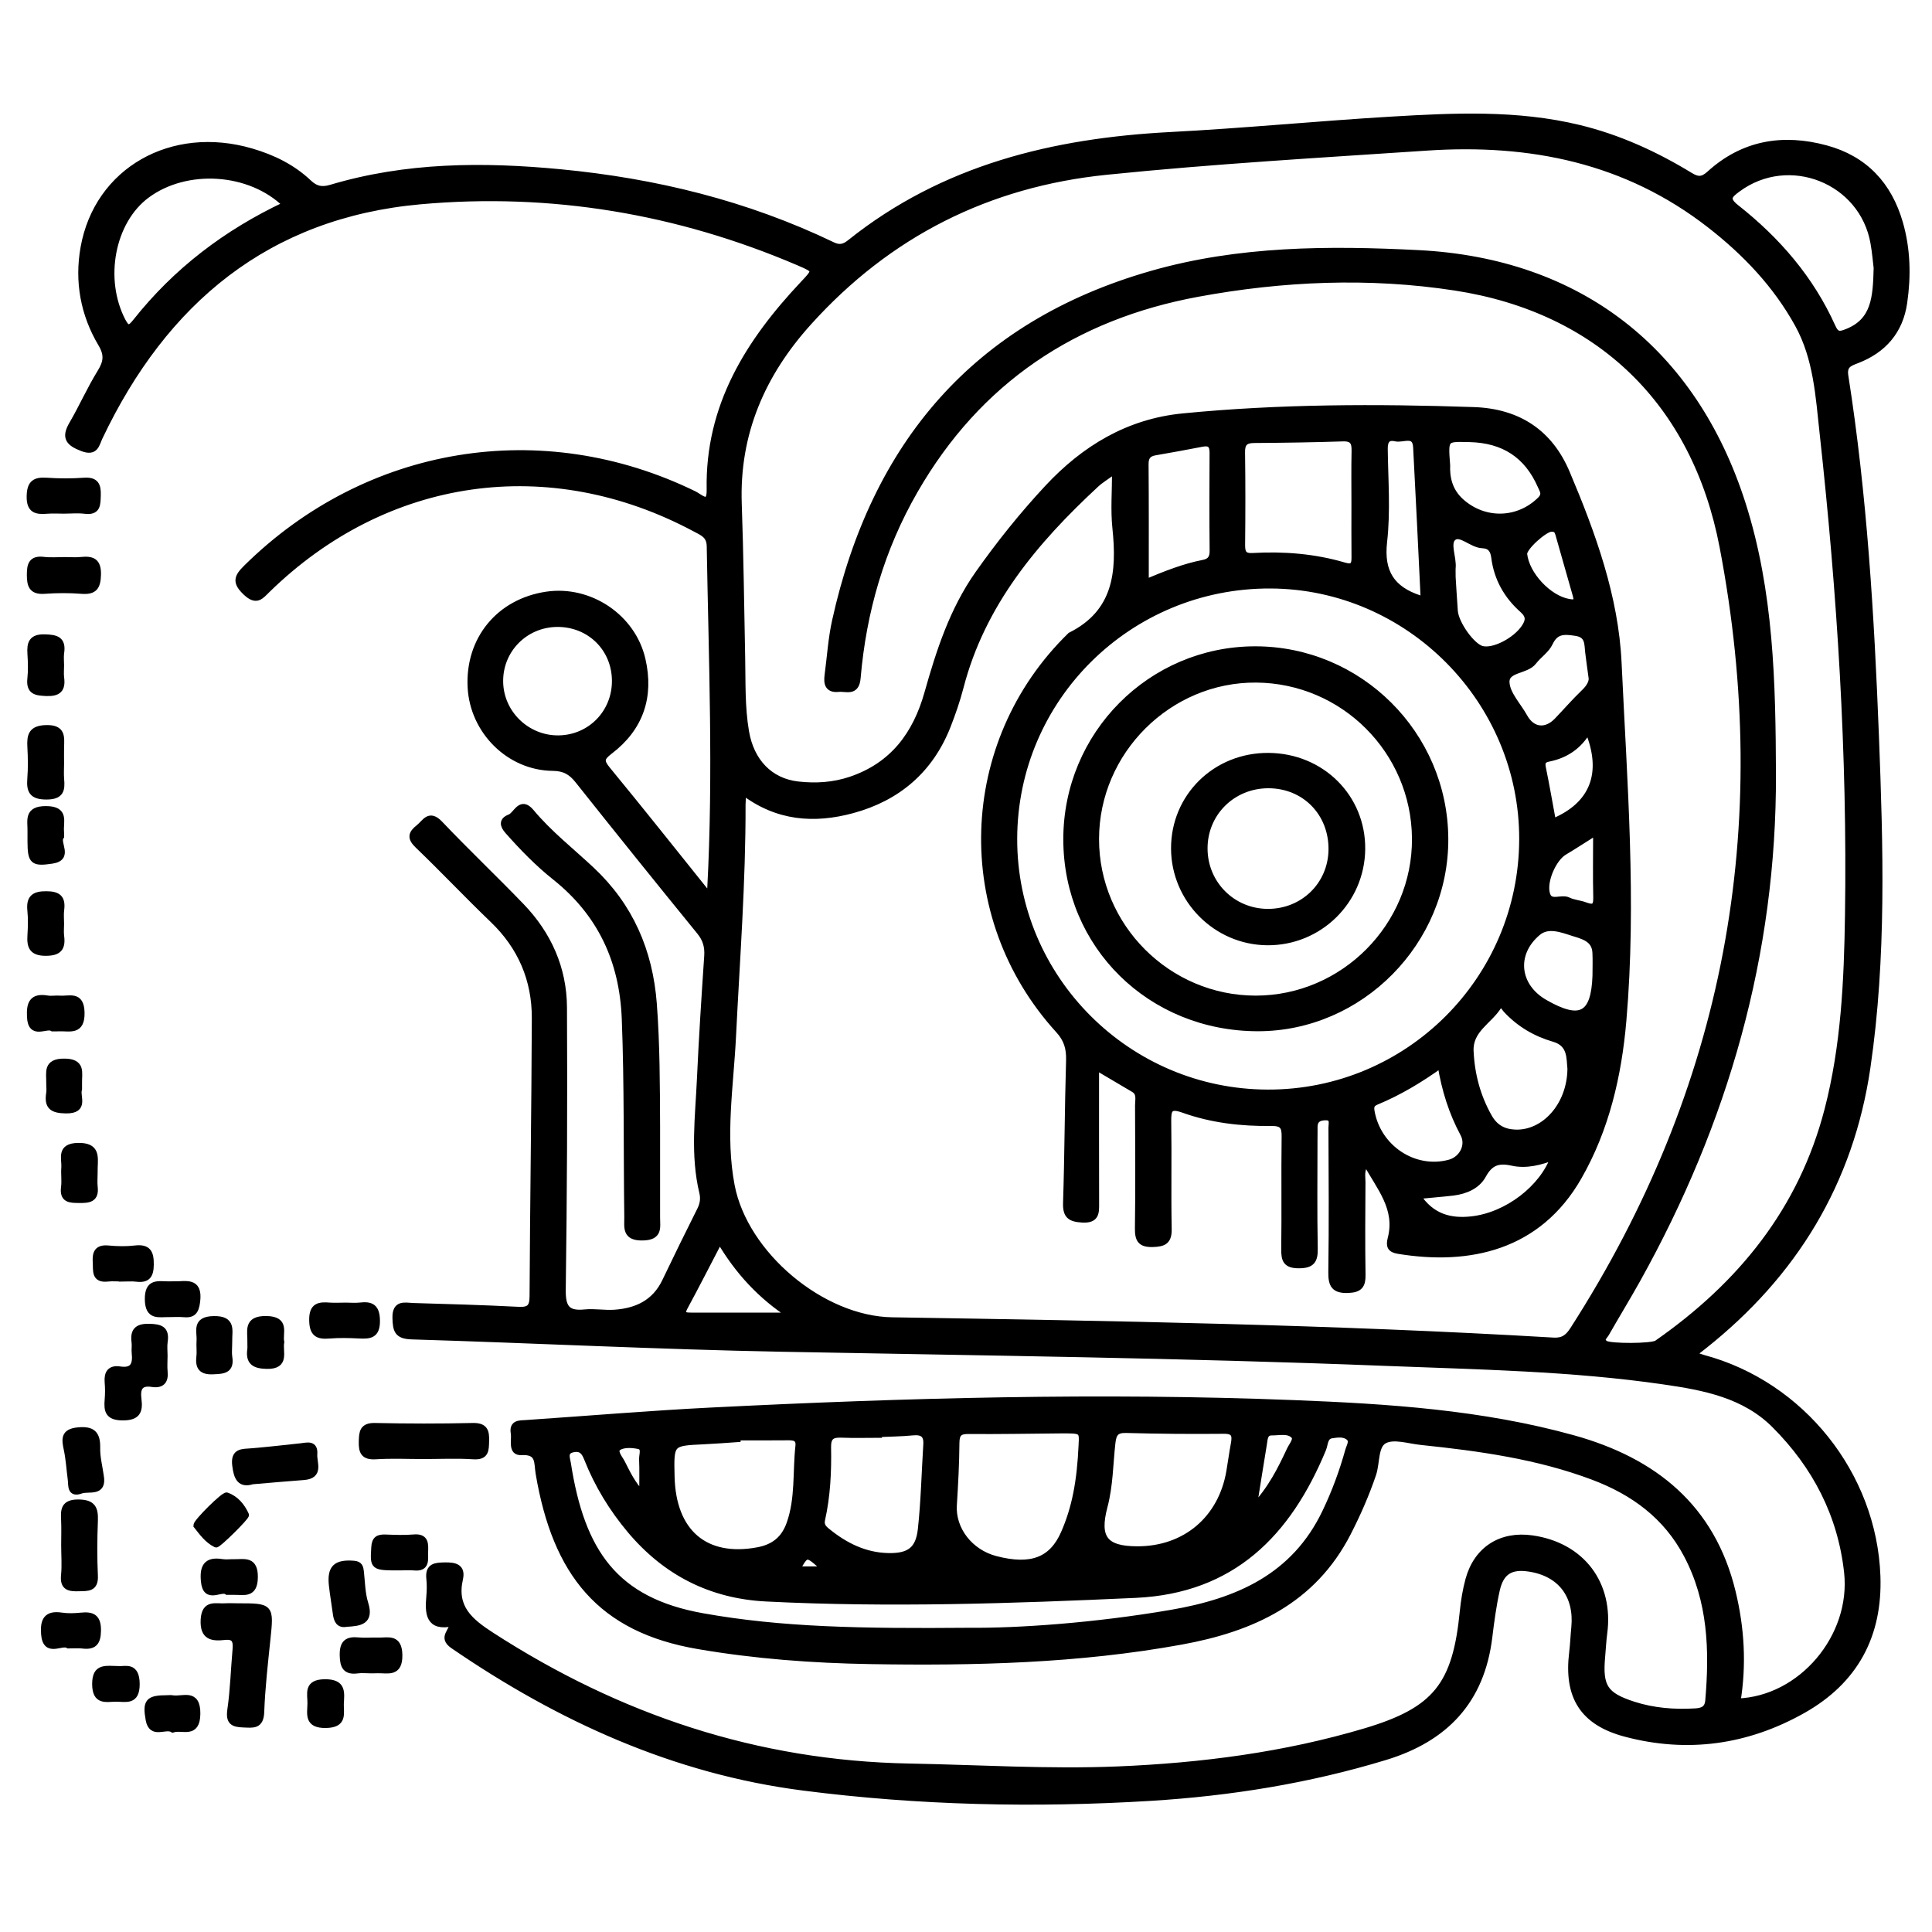 <?xml version="1.0" encoding="utf-8"?>
<!-- Generator: Adobe Illustrator 23.0.0, SVG Export Plug-In . SVG Version: 6.00 Build 0)  -->
<svg version="1.0" xmlns="http://www.w3.org/2000/svg" xmlns:xlink="http://www.w3.org/1999/xlink" x="0px" y="0px"
	 viewBox="0 0 3000 3000" style="enable-background:new 0 0 3000 3000;" xml:space="preserve">
<style type="text/css">
	.st0{stroke:#000000;stroke-width:10;stroke-miterlimit:10;}
</style>
<g id="Layer_1">
</g>
<g id="Layer_2">
	<g>
		<path class="st0" d="M2628.8,2103.4c7.6,2.6,11.8,4.3,16.2,5.5c152.5,40.9,264.2,181.1,269.9,338.3
			c3.3,92.7-34.8,162.8-115.4,208.3c-86.5,48.8-179.1,61.9-275.3,36.4c-66.4-17.6-91-57.7-82.6-126c1.6-12.8,2-25.8,3.3-38.6
			c4.9-49.9-21.5-84.5-70.3-91.9c-28.7-4.4-44.2,4.8-50.7,33.4c-5.4,24.2-8.7,49-11.7,73.7c-12.1,98.3-68,157.2-161.4,185.6
			c-119,36.2-240.9,55.7-364.4,63.3c-180,11-360.2,7-539-16c-199.8-25.6-378.5-107-543.7-220.3c-18.9-13-0.4-21.5-0.5-34.9
			c-37.7,8.3-38.5-15-36.2-41.3c0.8-9.2,1-18.5,0-27.7c-2.1-19.5,9.6-19.8,24-20.1c15.1-0.2,27.1,2.1,22.9,20.6
			c-10.1,44.8,15.6,66.1,49.5,88c197.6,127.6,411.7,199.3,648.2,203.7c108,2,215.9,8.9,323.9,4.5c130.3-5.4,259.2-22,384.5-59.3
			c110.1-32.8,140.6-72.2,151.8-186.7c1.6-16.4,4.4-33,8.7-48.9c12.8-46.9,50.3-70.8,98.6-63.9c76.9,11,121.8,70.3,111.6,147.1
			c-1.6,11.9-2.1,23.9-3.2,35.8c-4.3,47.4,4.2,60.7,48.9,75.2c31.1,10,63.2,12.5,95.7,10.6c11.1-0.6,19.6-3.4,20.8-16.9
			c6.7-78.2,4.4-154.9-33.5-226.6c-31.9-60.5-82.8-97.6-145.3-121.2c-86.3-32.5-176.6-44.9-267.6-54.4c-19.2-2-42.1-9.8-56.7-2.2
			c-15.3,7.9-11.8,34.6-17.9,52.6c-10.7,31.5-24,61.8-39.2,91.4c-54.3,105.5-148.6,148.3-258.6,168.3
			c-159.8,29.1-321.1,32.9-482.8,30.2c-89.5-1.5-178.6-8.1-267.2-23.3c-151.5-25.9-221.1-112.3-247.4-268
			c-2.8-16.5,1.4-34.8-27.2-33.2c-16.2,0.9-9.6-18.4-11.4-29.1c-2.7-16,9-14.7,19.1-15.4c95.8-6.5,191.5-14.6,287.3-19.4
			c301.6-15.1,603.4-23.4,905.3-11.5c145.6,5.7,291.2,15.1,432.8,54.4c125.6,34.9,215.6,106.9,247.5,238.5c13.6,56,17,113,7.5,170.4
			c99.4-3.2,181.8-100.5,170.9-201c-9.8-89.6-49.5-165.6-112.7-228.8c-47-47-109.6-58.8-172-67.8c-143.7-20.9-288.7-23.2-433.4-28.9
			c-311.8-12.3-623.8-16-935.8-21.9c-191.8-3.6-383.6-13.4-575.4-19.2c-22.3-0.7-24.2-9.4-24.8-28c-0.7-23.9,14.5-18.9,27.2-18.5
			c54.4,1.6,108.9,3.1,163.3,5.9c16.7,0.8,22.3-3.7,22.4-21.1c0.7-144,3-288.1,3.5-432.1c0.2-59.8-21.7-111.2-65.6-153.2
			c-39.3-37.7-76.7-77.4-116-115.1c-12.2-11.6-10.5-18.3,1.2-27.5c10-7.9,15.9-23.3,32.5-5.9c41.3,43.5,84.9,84.8,126.5,128
			c42,43.6,65.7,96.6,66,157c0.8,145.9,0.1,291.7-1.9,437.6c-0.4,27.3,5.6,39.3,34.3,36.4c15.5-1.6,31.4,1.6,47,0.4
			c34.2-2.5,62.2-15.7,78-48.5c17.9-37.3,36.1-74.6,54.7-111.6c4.4-8.8,5.6-17.7,3.4-26.8c-14.1-58.6-6.4-117.6-3.7-176.5
			c2.9-63.6,7-127.2,11.3-190.7c1-14.7-2.3-26.4-11.8-38c-63.5-78-126.6-156.3-189.1-235c-10.6-13.3-21.2-19.4-39.1-19.6
			c-67.7-0.6-124-57-127.4-125.1c-3.7-74,44.2-132.3,117.7-143.2c66.8-9.9,133.4,34.6,148.5,100.4c13.3,57.8-3.3,106.3-50.5,142.2
			c-14,10.7-14.4,15.8-3.6,29c52.1,63.3,103,127.5,155.3,192.7c2.4-4,4.6-6,4.7-8.2c9.5-177.2,2.2-354.4-0.8-531.6
			c-0.3-17.3-11.3-21.2-22.5-27.2c-226.7-121.5-480.8-85.3-665.1,94.8c-10.3,10.1-16.5,19.2-32.6,4.2c-16.8-15.8-14.2-23.7,0.5-38.2
			c187.6-185.2,458.7-229.9,695.3-114.2c8.7,4.2,24.9,21.2,24.3-7.4c-2.5-129.4,60.2-229,144.7-318.8c20.9-22.1,21-22.1-7.4-34.3
			c-187.7-80.2-384.2-113-586.6-94.9c-237.7,21.3-398,155.1-498.5,366.6c-5.2,10.9-6.1,24.8-26.7,16.9
			c-21.2-8.2-27.7-16.3-15.5-37.1c15.3-26.2,27.6-54.3,43.6-80.2c9.8-15.9,11.6-27.4,1.3-44.7c-27.3-45.9-36.5-96.8-27.1-149.3
			C151.5,264.9,267,199.3,390.3,235.4c33.2,9.7,63.8,24.6,89.1,48.6c10.7,10.1,20.4,12,34.6,7.8c116.9-34.9,235.8-35.5,356.2-24
			c147.4,14.1,288.8,48.7,422.5,113c10.9,5.3,18.4,3.2,27.3-3.9C1465.5,260.5,1636,219.5,1817.7,210
			c114.2-5.9,228.2-17.1,342.3-23.9c97.7-5.8,195.6-10.5,292.1,12.9c61.4,14.9,118.3,40.9,172.1,73.7c12.1,7.4,19.4,7.5,30.5-2.5
			c52.3-47.6,113.9-57.7,180.6-39.6c60.1,16.3,97.5,56.5,114.6,115.8c11.7,40.6,12.6,82.1,6.6,123.5c-6.3,44.1-32.1,73.6-73.3,89.4
			c-12,4.6-20.7,7.7-18.1,24.5c29.1,185.3,40.2,372.3,47.5,559.4c6.6,171.5,11.8,343.4-13.2,514.2
			c-26.2,178.5-113.5,321.4-254.2,432.9C2640.8,2093.6,2636.6,2097.1,2628.8,2103.4z M2121.1,1804.9c-8.6,12.5-5.7,21.9-5.8,30.6
			c-0.3,48-0.7,96,0.1,144c0.3,16.2-4.3,22.5-21.7,23.2c-21.4,0.9-26.4-7.1-26.1-27.3c1.1-74.8,0.5-149.6,0.2-224.4
			c0-6.4,3.4-16.3-8.7-16.4c-10.2-0.1-18.3,3.2-18.2,15.7c0.1,6.5-0.1,12.9-0.1,19.4c0,56.3-0.7,112.7,0.4,169
			c0.4,18.9-4.6,25.7-24.5,25.7c-19.5,0-22.4-8-22.2-24.6c0.8-58.2-0.2-116.3,0.6-174.5c0.3-16.5-3.6-22.1-21.3-21.9
			c-46.3,0.6-92.4-4.7-136.2-20.4c-22.1-7.9-24.2,0.1-23.9,19c0.9,55.4-0.4,110.8,0.7,166.2c0.4,19-7.1,22.7-24.3,23.2
			c-18.9,0.5-23-6.6-22.8-24.1c0.9-63.7,0.4-127.4,0.2-191.1c0-8.8,3.3-18.9-7-25c-17.1-10.1-34.1-20.2-58.9-34.8
			c0,75.1-0.1,143.3,0.1,211.6c0.1,14.9,0.7,26.7-21.2,25.4c-18.5-1.2-25.4-5.7-24.8-25.5c2.4-73.8,2.5-147.7,4.7-221.5
			c0.5-18.7-3.5-32.7-16.6-47c-160.8-176.4-152.4-445.9,18.5-612.5c71.4-35.7,77.3-98.1,70-167.3c-2.9-27.7-0.5-56-0.5-89.7
			c-13.9,10.2-22.7,15.3-30,22.1c-95.2,88.2-177,185.5-210.6,315.1c-5.3,20.5-12.3,40.6-20,60.3c-27,68.4-77.6,111.4-147.6,130.4
			c-59.1,16-116.5,12.3-169.8-28.5c-0.5,9.7-1.1,15-1.1,20.3c0.3,120.1-8.9,239.7-14.8,359.6c-3.8,77.1-16.9,154.3-2.1,231.9
			c20.5,107,140.3,207.7,249.4,209.4c342.4,5.5,684.8,11.3,1026.8,31.5c15.6,0.9,23.1-5.3,30.8-17.2
			c240.5-374.2,315.6-780.6,232.3-1216c-42.9-224.2-192.2-368.3-415.5-402.6c-133.1-20.5-267.6-14.7-399.8,9.7
			c-191.4,35.3-341,134.7-439.4,305.7c-52,90.2-80.2,187.9-89,291.1c-2,23.8-17.3,15.5-29.3,16.7c-16.2,1.7-18.4-8-16.7-20.8
			c3.8-28.3,5.5-57,11.7-84.8c60.5-273.2,217.6-459.8,490.9-538.2c135.6-38.9,275.3-39.3,414.9-32.2
			c249,12.7,426.6,150.9,502.7,388.8c43.7,136.7,46.6,278.3,47.1,419.3c1.1,280.1-74.2,541.1-210.2,785.2
			c-15.7,28.2-32.6,55.7-48.6,83.8c-2.7,4.7-10.3,9.9-1.3,16.1c7.4,5,72.5,5,80.5-0.6c129.9-90.6,224.6-206.7,265-362.7
			c25.7-99.1,30.3-200.5,31.8-302c3.8-250.5-12.1-500-39.4-748.8c-6.3-57.4-9.5-116.3-38.5-168.8c-34-61.6-81.4-111.4-136.6-154.4
			c-130.1-101.3-279.2-131.2-440.2-120.4c-165.7,11.1-331.6,20.6-496.9,37.5c-184.3,18.7-338.9,96.7-462.8,234.1
			c-71.9,79.7-112.5,172-108.7,281.6c2.8,79.3,3.7,158.8,5.3,238.1c0.8,38.7-0.6,77.5,6,116c7.9,46.2,37,77.3,81,82.3
			c27.5,3.1,55.1,1.5,82-7.6c65.6-22.2,101.2-70.3,119.3-134.6c18.3-64.9,39-128.9,78.4-184.9c33-46.8,68.8-91.5,107.8-133.4
			c57.1-61.3,125.3-102.8,210.5-111.1c150-14.7,300.3-14.9,450.9-9.8c69.8,2.3,118.4,35.1,144.7,97.3c40,94.5,75.6,192.6,80.3,294.9
			c8.6,185,23.4,370.5,7.4,555.8c-7.3,84.6-26.5,168-69.4,242.7c-62.6,109.2-169.7,132.2-279.6,114.2c-12.1-2-14.6-6.9-11.7-18.4
			C2172.1,1875.9,2142.2,1843.8,2121.1,1804.9z M1968.8,1696.9c217.7,0.4,394.5-175.7,395.2-393.5
			c0.6-215.6-176.2-393.8-391.4-394.6c-219.5-0.8-397.7,175.4-398.1,393.7C1574.1,1519.5,1751.1,1696.5,1968.8,1696.9z
			 M1505.2,2532.6c75.7,0.7,195.1-7.5,313.7-27.9c102.8-17.7,191-55.8,239.2-156.6c14.8-30.9,26.6-62.8,35.7-95.6
			c1.8-6.5,7.6-14.9,0.8-20.7c-7.4-6.3-17.9-4.7-26.7-3.4c-11.4,1.8-10.4,13.8-13.7,21.8c-54.2,130.8-140.4,219.2-291.3,226
			c-190.9,8.7-381.8,15.2-572.9,5.6c-85.8-4.3-156-40-211.3-105.8c-28.1-33.5-50.6-70.3-66.7-110.9c-4.2-10.6-9-17.6-22-15
			c-14.9,2.9-9.8,14.2-8.6,21.9c21.5,138.6,73.5,213.7,209.6,238C1213.5,2531.9,1336.9,2534,1505.2,2532.6z M1679.8,2244.3
			c1.3-23.8,1.3-23.8-35-23.5c-47,0.4-94,1.3-140.9,0.9c-14.3-0.1-19,4.3-19.1,18.9c-0.2,32.2-2,64.4-4,96.6
			c-2.3,37.7,25.1,73.6,65.4,84c55.1,14.3,87.6,1.9,106.2-40.6C1669.6,2341.3,1677.3,2299.9,1679.8,2244.3z M2103.5,783.1
			c0-27.6-0.4-55.2,0.2-82.9c0.3-13.3-2.9-20.3-18.4-19.8c-46,1.5-92,2.2-138.1,2.5c-14,0.1-19.2,5.4-18.9,19.7
			c0.7,47.9,0.6,95.7,0.1,143.6c-0.1,12.5,2.8,18.3,16.9,17.5c48-2.7,95.6,1,142,14.7c12.9,3.8,16.5-0.4,16.3-12.6
			C2103.3,838.4,2103.5,810.7,2103.5,783.1z M2914.4,416.1c-1-7.7-2.2-23.3-4.9-38.6c-16.9-97.7-131.7-143.1-211.4-84.1
			c-13.1,9.7-19.4,15.6-2,29.3c63.7,50.2,115.8,110.5,149.3,185.2c6,13.3,11.7,12.1,22.8,7.7
			C2911.2,498.6,2913.2,461.8,2914.4,416.1z M1765.9,2406.1c74.5,0.2,130.7-47.2,143.3-120.9c2.5-14.5,4.4-29.1,7.1-43.6
			c2.4-13.1,0.7-20.4-15.9-20.2c-50.7,0.5-101.3,0.1-152-1.3c-16.1-0.4-19.8,6.4-21.4,20.5c-3.7,32.8-3.6,66.1-12.2,98.5
			C1701.7,2388.5,1715.6,2406,1765.9,2406.1z M443.9,317.8c-55.5-54.6-154.7-60.5-216-15c-54.8,40.6-71.7,130.8-37.6,196
			c7.8,14.8,12.7,10.8,20.7,0.8C273.3,421,350.9,361.6,443.9,317.8z M1145,2231.6c0,0.9,0,1.8,0,2.7c-17.5,1.2-34.9,2.6-52.4,3.4
			c-51.4,2.4-51.4,2.3-50.1,55.4c2.1,86.6,52.7,129.6,134.1,114.5c24.9-4.6,41.2-17.3,49.8-41.8c13.8-39.2,9.3-80.1,13.7-120.2
			c1.5-13.5-7.5-14.3-17.8-14.1C1196.6,2231.8,1170.8,2231.6,1145,2231.6z M1364.5,2226.5c0,0.4,0,0.7,0,1.1
			c-19.3,0-38.6,0.6-57.9-0.2c-14.6-0.6-21.4,3.3-21.1,19.8c0.7,37.7-1,75.4-9.3,112.4c-2,8.9,2.2,13.5,8.3,18.4
			c27.8,22.6,58.6,37.9,95.1,38.6c32.2,0.6,47.1-9.8,50.6-41.7c4.8-43.8,5.7-87.9,8.5-131.9c1-16.2-6.9-20.6-21.9-19.1
			C1399.4,2225.6,1381.9,2225.7,1364.5,2226.5z M955.2,1056.4c-0.6-50.3-39.9-88.4-90.4-87.9c-49.9,0.6-89.2,40.6-88.5,90.2
			c0.7,49,41.7,88.7,90.9,88.2C917,1146.4,955.8,1106.4,955.2,1056.4z M2438.9,1659.4c-1.8-15.2,1.1-38.7-25.7-46.5
			c-29-8.4-53.8-23-74.4-45.2c-3-3.3-7.6-12.4-11.9-5.5c-14.5,23.4-45.3,36.5-43.7,70.1c1.7,36.5,10.8,70.6,28.8,102.4
			c9,15.8,21.9,23.4,40.2,24.3C2397.5,1761.2,2438.4,1717.2,2438.9,1659.4z M1778.8,904.6c32-13.4,60.1-24.5,89.9-30.3
			c10.8-2.1,14.8-8.1,14.6-19.3c-0.5-50.6-0.4-101.3-0.1-151.9c0.1-12.2-4.4-16.7-16.5-14.4c-24.3,4.7-48.7,9.2-73.2,13.4
			c-10.9,1.9-15.1,7.5-15,18.8C1779,780.7,1778.8,840.5,1778.8,904.6z M2237.2,1653.3c-32.5,23.3-64.7,42.6-99.6,57.1
			c-7,2.9-9.6,6.4-8.3,14.6c9.6,57.6,66.7,95.6,121.8,80.6c19.7-5.4,31-27.2,21.3-45.2C2254.8,1727.6,2243.7,1692.9,2237.2,1653.3z
			 M2246.8,722.5c-0.7,18.3,2.9,39.8,22.3,56.9c36.1,32,88.5,30.7,122.7-3.1c8.8-8.7,3.9-14.6,0.8-21.8c-21-48.1-57.7-71.7-110.4-73
			C2243.5,680.7,2243.5,679.4,2246.8,722.5z M2255.3,896c0.8,12.2,1.9,32.5,3.4,52.7c1.5,20.1,26.8,55.2,42.3,59.3
			c18.2,4.8,52.1-12.8,66.1-33.3c7.3-10.8,8-18.5-2.9-28.2c-24.1-21.4-39.5-48.4-43.6-81c-1.4-11.2-5.9-18.7-18.7-19.2
			c-16.5-0.6-33.9-20.8-45.2-11.8c-11,8.8,0.5,31.3-1.4,47.8C2255.1,884.2,2255.3,886,2255.3,896z M2211,930.1
			c-3.9-79.6-7.5-157.7-11.7-235.7c-1.3-23.7-20.7-11.4-32.1-14c-13-3-17.5,3.8-17.3,17c0.6,48,4.4,96.4-1,143.8
			c-5.4,47.5,12.3,73.9,55,88.1C2204.6,929.4,2205.5,929.4,2211,930.1z M2471.6,1051.3c-2.2-16.3-3.8-27.3-5.1-38.2
			c-1.6-13.4,0.4-27.7-19.6-30.7c-17.5-2.6-31.3-4-40.6,15.9c-5.2,11.1-17.3,18.8-25.1,29c-11.7,15.3-43.8,10.8-42.2,33
			c1.3,18.2,18.2,35.3,28,53c12,21.7,33.4,24.3,51,6c14-14.6,27.3-30,41.9-44C2468.9,1066.8,2473.1,1058,2471.6,1051.3z
			 M2477.8,1515.2c0-12,0.5-23.9-0.1-35.9c-1-21.5-19.1-25.8-34.4-30.6c-18.1-5.8-39.5-14.3-55.6-0.7
			c-39.3,33.1-33.1,83.9,11.1,109.1C2453.9,1588.7,2475.6,1577.2,2477.8,1515.2z M2201,1856.9c21.8,33.3,51.2,40.4,83.7,36.9
			c55.7-6,111.2-48.9,128.4-97.7c-21.2,8.1-43.1,13.9-64.7,9.1c-21.7-4.8-34.6-0.7-45.7,19.7c-9,16.5-27.2,24.2-46.3,26.6
			C2239.2,1853.5,2221.9,1854.8,2201,1856.9z M1228.8,2043.2c-47.2-30.4-83-69.3-111.3-117.6c-19.4,37.2-36.4,70.7-54.3,103.7
			c-7.4,13.6,1.1,13.8,10,13.9C1123.6,2043.3,1174,2043.2,1228.8,2043.2z M2411.2,1276.3c62.7-26,82.3-75.8,54.8-142.4
			c-14,24.5-34.8,38.4-60.9,43.7c-9.5,1.9-11.5,5.7-9.6,15C2401.2,1220.3,2406,1248.3,2411.2,1276.3z M2478.8,1291.5
			c-21,13.2-35.3,22.6-50.1,31.4c-16.5,9.8-32.9,45.4-26.7,65.8c5,16.4,22.3,4.2,33.1,9.6c8,4,17.7,4.4,26.2,7.6
			c12.9,4.9,18.1,2.7,17.7-12.4C2478.2,1361.4,2478.8,1329.4,2478.8,1291.5z M2408.6,820.7c-10,0-43.4,29.4-42.2,39.8
			c3.5,32.1,38.2,69,69.4,74.5c9.1,1.6,14.8,1.3,11.4-10.5c-9.2-31.7-17.9-63.5-27.1-95.2C2418.8,825.2,2417.4,820.2,2408.6,820.7z
			 M1946.3,2341.5c27.3-29,42.4-59.4,56.7-90.1c3.3-7.1,11.9-16.4,6.2-22.3c-8.6-8.9-22.5-5.1-34.2-5.2c-11.5-0.1-11.4,10-12.7,18
			C1957.1,2273.5,1952.1,2305.1,1946.3,2341.5z M997.6,2321.3c0-22.4,0.5-38.8-0.2-55.1c-0.4-7.3,5-18.8-5.6-21.1
			c-10.2-2.2-24.1-2.9-31.7,2.4c-8.2,5.7,1.7,16.5,5.6,24C973.8,2287.3,981.1,2303.8,997.6,2321.3z M1281.6,2437.3
			c-29.3-27.3-29.3-27.3-44.4,0C1251.6,2437.3,1265.8,2437.3,1281.6,2437.3z"/>
		<path class="st0" d="M1020,1749.5c0,47,0,94.1,0,141.1c0,15.3,4.2,30.1-21.9,30.6c-27.8,0.6-23.5-15.5-23.7-31.9
			c-1.4-102.4,0.1-204.7-3.9-307.1c-3.5-90.6-37.7-163.9-108.5-220.4c-26.8-21.3-50.5-45.8-73.2-71.4c-8-9-9-16.4,2.8-20.9
			c10.5-4,16.6-28.1,32.9-8.6c27.9,33.5,62.2,60.3,93.8,89.9c60.2,56.4,90.3,126,96.6,207.8
			C1019.7,1622.3,1019.7,1685.8,1020,1749.5z"/>
		<path class="st0" d="M369.1,2494.6c51.5,0,51.1,0,45.8,50.9c-3.9,37.6-8.2,75.2-9.6,112.9c-0.8,22-12.5,19.5-27.3,19
			c-16-0.5-22.7-3.8-20-22.4c4.5-30.9,5.3-62.4,8.1-93.6c1.1-12.9-0.8-21.6-17-19.9c-19.2,2.1-34,0.8-32.5-26.6
			c1.5-26.6,18.9-19.2,33.2-20.3C356.2,2494.2,362.7,2494.6,369.1,2494.6z"/>
		<path class="st0" d="M657.7,2260.6c-24.8,0-49.7-1.2-74.4,0.4c-18.2,1.1-21.6-6.7-21.2-22.5c0.4-14.5,1-24.3,20.2-23.9
			c50.5,1.1,101.1,1.2,151.6,0c18.5-0.4,21.1,7.5,20.6,22.9c-0.4,14.1,0.2,24.9-19.7,23.5C709.3,2259.3,683.5,2260.6,657.7,2260.6z"
			/>
		<path class="st0" d="M255.2,2105.2c0,8.3-0.7,16.7,0.1,24.9c1.5,14.6-4.7,20.8-19,18.6c-20.1-3.2-23.7,8-21.6,24.2
			c2.4,18.8-1.9,27.9-24.6,27.7c-22-0.2-24-10.1-22.6-26.9c0.8-9.2,0.8-18.5,0-27.6c-1.1-14,3.9-21.5,18.6-19.3
			c21.3,3.2,25.3-8.4,23.4-25.9c-0.6-5.5,0.5-11.1-0.2-16.6c-2.4-17.6,3.9-24.2,22.6-23.7c16.9,0.4,26.4,3.3,23.5,22.5
			C254.3,2090.3,255.2,2097.8,255.2,2105.2z"/>
		<path class="st0" d="M100,2399.2c0-12.8,0.5-25.7-0.1-38.5c-0.9-16-0.7-27.5,22-27.3c22.3,0.2,25.8,9.4,25.1,28.2
			c-1.1,28.4-1.3,56.9,0,85.2c1,20.1-10.8,18.7-24.3,19.1c-14.7,0.4-25-0.7-22.9-20C101.3,2430.5,100,2414.8,100,2399.2z"/>
		<path class="st0" d="M391.8,2299.8c-18.9,5.9-23.9-5.5-26.2-24.4c-2.8-22.2,10.9-20.3,24.8-21.5c25.6-2.1,51.1-5,76.7-7.8
			c10-1.1,21.9-5,20.6,11.9c-1,13.5,10.4,33.3-16.3,35.2C445.7,2295.1,420.1,2297.4,391.8,2299.8z"/>
		<path class="st0" d="M98.6,792.6c-8.3,0-16.6-0.5-24.8,0.1c-16.2,1.2-27.8,0.6-27.4-22.1c0.4-20.3,7.9-25,26.1-23.8
			c19.2,1.3,38.7,1.4,57.9,0c17.9-1.3,21.7,6.6,21.1,22.5c-0.5,14,0.2,26.1-19.8,23.5C120.8,791.5,109.6,792.6,98.6,792.6z"/>
		<path class="st0" d="M100.8,870c8.2,0,16.6,0.7,24.7-0.1c17-1.7,26.9,0.9,26.3,22.6c-0.5,19.2-5.8,26.1-25.1,24.6
			c-19.1-1.5-38.5-1.4-57.7,0c-19.8,1.4-22.3-8.7-22.3-25c0-15.5,2.8-24.6,21.1-22.4C78.7,871,89.8,870,100.8,870z"/>
		<path class="st0" d="M94.5,1185.2c0,8.2-0.6,16.6,0.1,24.7c1.5,16.6-0.1,26.5-22.2,26.6c-22.2,0.1-26.5-8.3-25-27.3
			c1.3-16.4,1-33,0.1-49.5c-1-18,1.7-28.3,24.5-28.8c25.3-0.5,22.9,13.7,22.5,29.5C94.3,1168.7,94.5,1177,94.5,1185.2z"/>
		<path class="st0" d="M156.1,2291.5c5.3,28.3-18.6,18.4-30.5,22.8c-16.9,6.2-14.2-8-15.4-17.1c-2.1-15.4-2.9-31-6.1-46.2
			c-3.4-16-5.4-27.5,17.2-29.6c22-2.1,29.7,5,29.3,26.7C150.2,2262.5,154.1,2277,156.1,2291.5z"/>
		<path class="st0" d="M536.9,2027.7c7.4,0,14.8,0.7,22-0.1c18-2.2,25.9,2.6,26.1,23.3c0.2,22.1-10.5,23.4-27.1,22.5
			c-15.6-0.8-31.3-1.2-46.8,0.1c-18.1,1.5-25.7-3.1-26-23.6c-0.3-22.3,10.6-23.6,27.1-22.2C520.4,2028.2,528.7,2027.7,536.9,2027.7z
			"/>
		<path class="st0" d="M538,2521.1c-11.6,2.4-14.9-5.4-16.2-15.7c-1.9-14.6-4.5-29.1-6.1-43.7c-2.9-27.1,6.1-35.3,33.6-33.2
			c9.1,0.7,10,5.4,10.8,12.4c1.8,16.4,1.9,33.5,6.8,49.1C575.7,2518.2,558.6,2519.9,538,2521.1z"/>
		<path class="st0" d="M94.5,1434.4c0,6.4-0.7,12.9,0.1,19.2c2.4,18.3-3.3,25.5-23.5,25.6c-21.2,0-24.6-9.6-23.5-26.8
			c0.8-12.8,1.2-25.8-0.1-38.5c-2-19.2,5.3-25.2,24.6-25c18.3,0.1,24.8,5.9,22.6,23.6C93.7,1419.6,94.5,1427,94.5,1434.4z"/>
		<path class="st0" d="M574.7,2593.3c-6.4,0-12.9-0.7-19.2,0.1c-18.6,2.6-22.7-5.9-23-23.3c-0.3-18.9,6.8-24.3,24.1-22.5
			c10,1,20.1-0.1,30.2,0.2c15.2,0.6,32.5-6.4,33,22c0.5,30-18,22.8-34.1,23.4C582,2593.4,578.4,2593.3,574.7,2593.3z"/>
		<path class="st0" d="M94.5,1033.1c0,6.4-0.7,13,0.1,19.3c2.4,17.8-4.1,24.1-22.6,23.4c-16.1-0.7-26.7-2-24.5-22.1
			c1.4-12.7,0.9-25.8,0.1-38.6c-1-16,1.6-25.6,21.8-25.1c17.9,0.5,28.4,3.1,25.2,23.8C93.7,1020.1,94.5,1026.6,94.5,1033.1z"/>
		<path class="st0" d="M189.5,1984.9c-7.4,0-14.8-0.7-22.1,0.1c-21.1,2.4-17.5-12.1-18.4-24.9c-0.9-14.5,2.2-22.7,19.2-21.1
			c13.7,1.3,27.8,1.6,41.4,0c20.2-2.4,24.4,6.2,24.2,24.8c-0.2,17.2-5.5,23.5-22.2,21.4c-7.3-0.9-14.7-0.1-22.1-0.1
			C189.5,1985,189.5,1984.9,189.5,1984.9z"/>
		<path class="st0" d="M81.7,1596.5c-9.7-6.4-33.4,13.5-34.8-17.6c-1-20.3,3.1-32.1,26.6-28.1c6.3,1.1,12.9-0.3,19.3,0.2
			c14.7,1.2,33-7.7,33.5,21.4c0.6,30-17.5,23.6-34.1,24C89.4,1596.6,86.7,1596.5,81.7,1596.5z"/>
		<path class="st0" d="M106.3,2554.7c-10.4-7-35.1,14.7-37.5-17.5c-1.5-20.6,3.4-31.7,26.7-28.2c9.9,1.5,20.3,1.1,30.3,0.1
			c17.9-1.9,26.4,2.5,26,23.3c-0.3,18.7-6.7,24.6-24,22.4C121.5,2554.1,115,2554.7,106.3,2554.7z"/>
		<path class="st0" d="M146.6,1821.2c0,7.3-0.7,14.7,0.1,22c2.3,19.2-9.3,19.9-23.6,19.8c-14.1-0.1-26,0.1-23.3-19.7
			c1.3-9.9-0.4-20.2,0.4-30.2c1-14.5-7.9-32.9,21.2-33.4c28.2-0.4,26,15.3,25.3,33.2C146.6,1815.7,146.7,1818.5,146.6,1821.2z"/>
		<path class="st0" d="M436.4,2084c-2.9,15.1,8.9,37.4-22.4,36.6c-18.8-0.5-27.8-5.7-25-25.3c0.5-3.6-0.1-7.3,0.1-11
			c0.7-16.9-7.2-36.4,24.8-35.8C445.4,2049.2,433.4,2069.6,436.4,2084z"/>
		<path class="st0" d="M94.5,1298.8c-7.9,9.9,14.9,33-13.8,37.3c-29.6,4.4-32.8,1.2-33-29.2c0-5.5-0.1-11,0-16.5
			c0.3-16.5-5.8-33.9,24-33.7c30.7,0.2,21.4,19,22.7,34.4C94.6,1292.9,94.5,1294.7,94.5,1298.8z"/>
		<path class="st0" d="M621.2,2433.5c-42.3,0-41.5,0.1-39.7-30.8c0.7-12.8,6.1-15.2,16.9-14.9c14.7,0.5,29.5,1.2,44-0.1
			c19-1.7,17.7,10.2,17.4,22.5c-0.3,11.6,3,25.3-16.6,23.4C636,2432.9,628.6,2433.5,621.2,2433.5z"/>
		<path class="st0" d="M352.9,2471.5c-9.5-7.5-33,14.6-35.9-16c-2.1-21.6,3.2-33.6,27.6-29.6c6.2,1,12.8,0.1,19.2,0.2
			c15.8,0.2,31.9-4.9,31.6,23c-0.3,27.9-16.5,22.1-32.1,22.4C360.6,2471.6,357.9,2471.5,352.9,2471.5z"/>
		<path class="st0" d="M355.5,2087.9c0,6.5-0.8,13.1,0.2,19.4c3.3,20.7-9,21-24.6,21.7c-17.7,0.9-23.1-5.9-21.2-22.3
			c1-8.2-0.3-16.6,0.3-24.9c1-14.6-7.8-32.6,21.5-33.2c30.3-0.6,23.5,17.4,23.9,33.8C355.6,2084.2,355.6,2086,355.5,2087.9z"/>
		<path class="st0" d="M305.3,2368.7c0.1-5.6,42.6-47.7,46.8-46.2c14.2,5.2,23.3,16.4,29.5,29.8c1.3,2.8-43.5,47-46.2,45.6
			C322,2391.3,313.7,2379.3,305.3,2368.7z"/>
		<path class="st0" d="M268.3,2685.2c-11.6-7-32.5,10.4-37.1-14.8c-5.1-28.2-0.7-33,28.4-33.1c2.7,0,5.5-0.4,8.2,0.1
			c15.8,2.7,38.8-11.2,38.3,24C305.6,2695,283.3,2680.5,268.3,2685.2z"/>
		<path class="st0" d="M269.8,1994.6c17.8,0.7,40.3-7.6,36,26.4c-2,15.9-6.6,20.8-21.3,19.3c-7.3-0.7-14.7,0-22-0.1
			c-15.6-0.4-32.2,5.5-32.6-22.4c-0.4-27.8,15.5-23.2,31.6-23.1C264.3,1994.6,267.1,1994.6,269.8,1994.6z"/>
		<path class="st0" d="M122.4,1691.1c-3.9,11.3,11.2,33.2-20,32.8c-20.7-0.3-29-5.5-25.7-26.3c0.9-5.4,0-11.1,0.1-16.6
			c0.3-15.8-5.2-32.3,23-32.2c28.2,0.1,22.3,16.7,22.6,32.4C122.4,1684,122.4,1686.8,122.4,1691.1z"/>
		<path class="st0" d="M186.2,2592.1c9.4,0.2,25.5-5.5,25.7,22.6c0.2,28.3-16.1,22.7-31.7,22.7c-15.5,0-32,5.7-32.1-22.4
			C148.1,2587.1,164,2591.9,186.2,2592.1z"/>
		<path class="st0" d="M528.9,2645.9c-0.3,15.5,5.3,31.7-22.5,32.3c-29.6,0.6-24.2-16.6-24-33.2c0.2-15.2-6.4-32.2,22-32.5
			C533.1,2612.3,529.7,2628.3,528.9,2645.9z"/>
		<path class="st0" d="M1656.1,1303.6c-0.3-162.8,130.7-294.8,292.7-295c161.8-0.2,294.2,131.4,295.1,293.6
			c0.9,160.4-131.5,294.3-290.9,294.1C1786.3,1596.1,1656.3,1468,1656.1,1303.6z M1949.9,1551c136.4-0.1,248.6-113,247.6-249.1
			c-1-135.8-111.1-246-246.9-247c-135.7-1-248.9,111.6-249,247.8C1701.4,1439,1813.4,1551,1949.9,1551z"/>
		<path class="st0" d="M1969.6,1174.1c82.3,0.5,146.1,63.9,145.3,144.4c-0.8,80.6-66.7,145.1-147.4,144.3
			c-79.1-0.8-143.7-65.8-144.1-144.9C1823,1237.2,1887.6,1173.6,1969.6,1174.1z M1969.9,1219c-56.2-0.2-100.3,43.7-99.8,99.2
			c0.4,54.6,43.9,97.9,98.5,98.1c55.1,0.2,98.6-42.2,99.3-96.8C2068.6,1262.5,2026.3,1219.2,1969.9,1219z"/>
	</g>
</g>
</svg>

